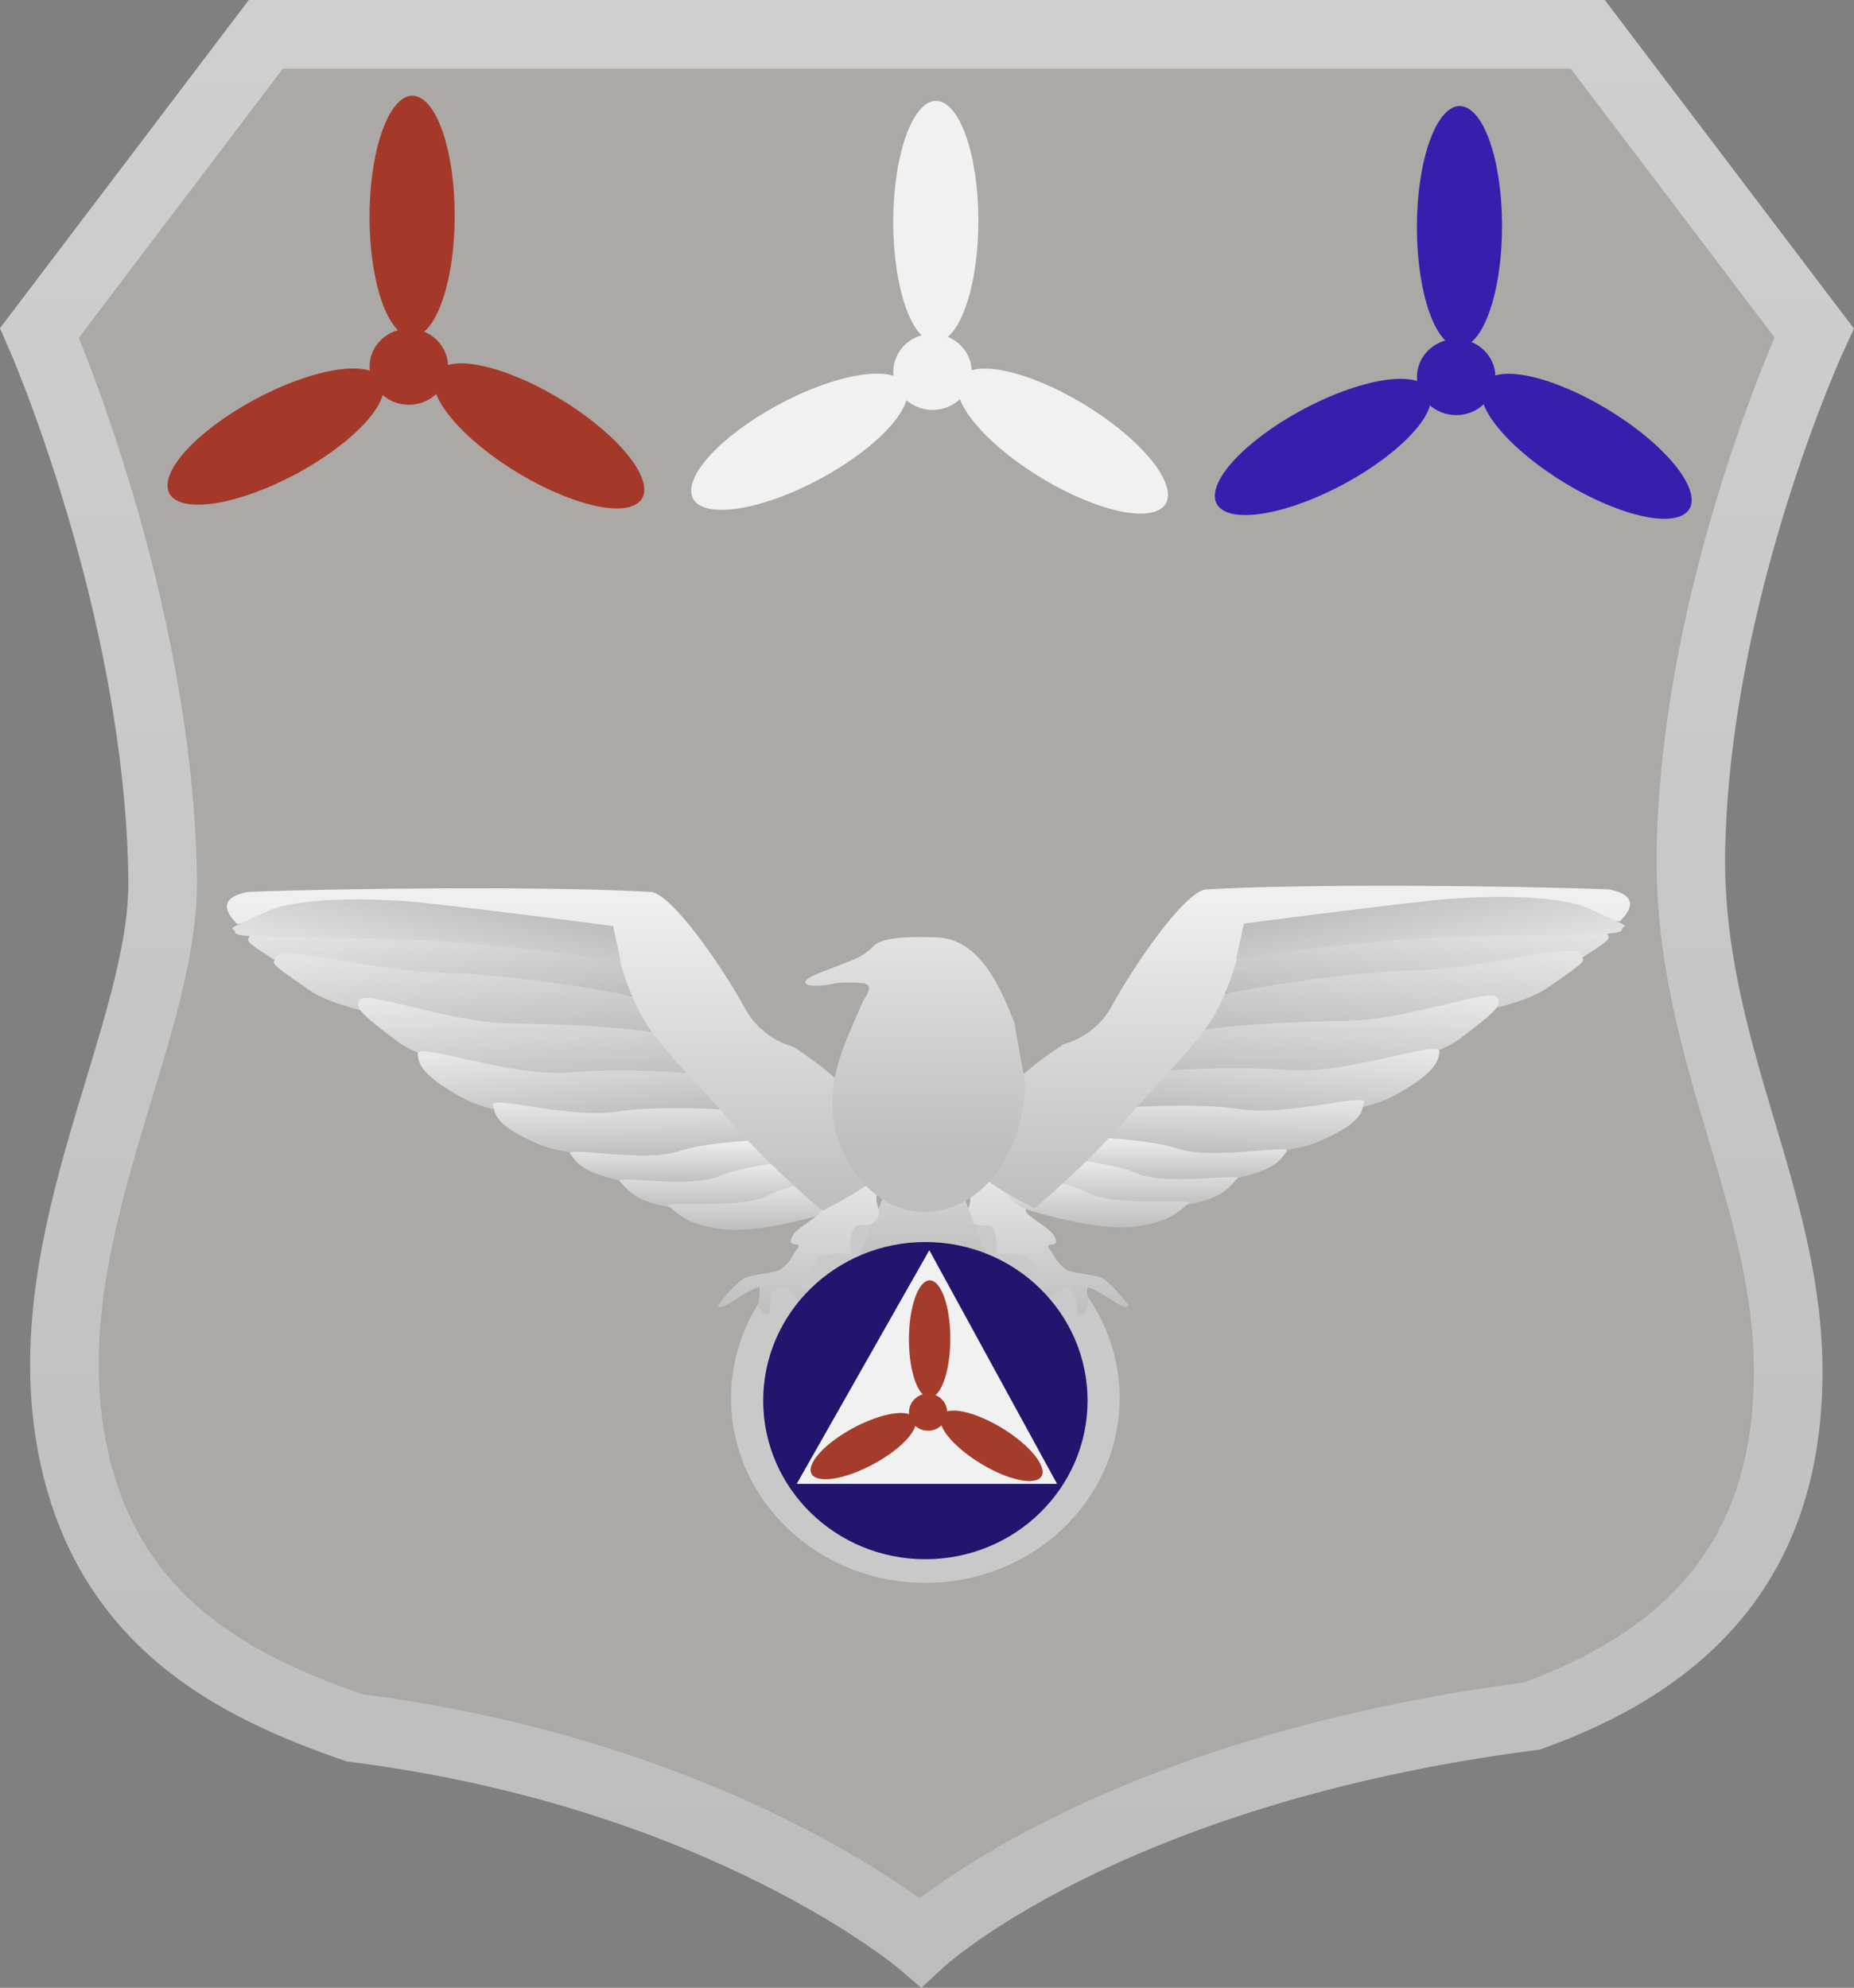 <svg version="1.1" xmlns="http://www.w3.org/2000/svg" xmlns:xlink="http://www.w3.org/1999/xlink" width="40.537" height="43.468" viewBox="0,0,40.537,43.468"><rect x="0" y="0" width="40.537" height="43.468" fill="#808080" stroke="none"/><defs><linearGradient x1="240" y1="166.801" x2="240" y2="211.438" gradientUnits="userSpaceOnUse" id="color-1"><stop offset="0" stop-color="#cfcfcf"/><stop offset="1" stop-color="#bcbcbc"/></linearGradient><linearGradient x1="242.325" y1="191.202" x2="242.325" y2="194.795" gradientUnits="userSpaceOnUse" id="color-2"><stop offset="0" stop-color="#efefef"/><stop offset="1" stop-color="#bebebe"/></linearGradient><linearGradient x1="250.538" y1="185.294" x2="250.181" y2="188.219" gradientUnits="userSpaceOnUse" id="color-3"><stop offset="0" stop-color="#efefef"/><stop offset="1" stop-color="#bebebe"/></linearGradient><linearGradient x1="249.928" y1="185.961" x2="249.69" y2="188.898" gradientUnits="userSpaceOnUse" id="color-4"><stop offset="0" stop-color="#efefef"/><stop offset="1" stop-color="#bebebe"/></linearGradient><linearGradient x1="248.649" y1="187.202" x2="248.435" y2="189.839" gradientUnits="userSpaceOnUse" id="color-5"><stop offset="0" stop-color="#efefef"/><stop offset="1" stop-color="#bebebe"/></linearGradient><linearGradient x1="247.748" y1="188.445" x2="247.549" y2="190.522" gradientUnits="userSpaceOnUse" id="color-6"><stop offset="0" stop-color="#efefef"/><stop offset="1" stop-color="#bebebe"/></linearGradient><linearGradient x1="246.472" y1="189.788" x2="246.435" y2="191.281" gradientUnits="userSpaceOnUse" id="color-7"><stop offset="0" stop-color="#efefef"/><stop offset="1" stop-color="#bebebe"/></linearGradient><linearGradient x1="245.157" y1="190.918" x2="245.157" y2="191.88" gradientUnits="userSpaceOnUse" id="color-8"><stop offset="0" stop-color="#efefef"/><stop offset="1" stop-color="#bebebe"/></linearGradient><linearGradient x1="244.259" y1="191.336" x2="244.259" y2="192.429" gradientUnits="userSpaceOnUse" id="color-9"><stop offset="0" stop-color="#efefef"/><stop offset="1" stop-color="#bebebe"/></linearGradient><linearGradient x1="243.511" y1="191.641" x2="243.511" y2="192.892" gradientUnits="userSpaceOnUse" id="color-10"><stop offset="0" stop-color="#efefef"/><stop offset="1" stop-color="#bebebe"/></linearGradient><linearGradient x1="243.814" y1="185.746" x2="243.814" y2="192.471" gradientUnits="userSpaceOnUse" id="color-11"><stop offset="0" stop-color="#efefef"/><stop offset="1" stop-color="#bebebe"/></linearGradient><linearGradient x1="251.306" y1="188.229" x2="250.587" y2="185.379" gradientUnits="userSpaceOnUse" id="color-12"><stop offset="0" stop-color="#efefef"/><stop offset="1" stop-color="#bebebe"/></linearGradient><linearGradient x1="229.533" y1="185.348" x2="229.89" y2="188.273" gradientUnits="userSpaceOnUse" id="color-13"><stop offset="0" stop-color="#efefef"/><stop offset="1" stop-color="#bebebe"/></linearGradient><linearGradient x1="230.143" y1="186.015" x2="230.38" y2="188.951" gradientUnits="userSpaceOnUse" id="color-14"><stop offset="0" stop-color="#efefef"/><stop offset="1" stop-color="#bebebe"/></linearGradient><linearGradient x1="239.918" y1="189.979" x2="239.918" y2="193.646" gradientUnits="userSpaceOnUse" id="color-15"><stop offset="0" stop-color="#efefef"/><stop offset="1" stop-color="#bebebe"/></linearGradient><linearGradient x1="231.422" y1="187.256" x2="231.636" y2="189.893" gradientUnits="userSpaceOnUse" id="color-16"><stop offset="0" stop-color="#efefef"/><stop offset="1" stop-color="#bebebe"/></linearGradient><linearGradient x1="232.323" y1="188.499" x2="232.522" y2="190.576" gradientUnits="userSpaceOnUse" id="color-17"><stop offset="0" stop-color="#efefef"/><stop offset="1" stop-color="#bebebe"/></linearGradient><linearGradient x1="233.599" y1="189.842" x2="233.636" y2="191.335" gradientUnits="userSpaceOnUse" id="color-18"><stop offset="0" stop-color="#efefef"/><stop offset="1" stop-color="#bebebe"/></linearGradient><linearGradient x1="234.914" y1="190.972" x2="234.914" y2="191.934" gradientUnits="userSpaceOnUse" id="color-19"><stop offset="0" stop-color="#efefef"/><stop offset="1" stop-color="#bebebe"/></linearGradient><linearGradient x1="235.811" y1="191.389" x2="235.811" y2="192.483" gradientUnits="userSpaceOnUse" id="color-20"><stop offset="0" stop-color="#efefef"/><stop offset="1" stop-color="#bebebe"/></linearGradient><linearGradient x1="236.56" y1="191.695" x2="236.56" y2="192.946" gradientUnits="userSpaceOnUse" id="color-21"><stop offset="0" stop-color="#efefef"/><stop offset="1" stop-color="#bebebe"/></linearGradient><linearGradient x1="237.524" y1="191.195" x2="237.524" y2="194.788" gradientUnits="userSpaceOnUse" id="color-22"><stop offset="0" stop-color="#efefef"/><stop offset="1" stop-color="#bebebe"/></linearGradient><linearGradient x1="236.257" y1="185.8" x2="236.257" y2="192.525" gradientUnits="userSpaceOnUse" id="color-23"><stop offset="0" stop-color="#efefef"/><stop offset="1" stop-color="#bebebe"/></linearGradient><linearGradient x1="239.749" y1="184.966" x2="239.749" y2="191.175" gradientUnits="userSpaceOnUse" id="color-24"><stop offset="0" stop-color="#efefef"/><stop offset="1" stop-color="#bebebe"/></linearGradient><linearGradient x1="228.765" y1="188.283" x2="229.484" y2="185.432" gradientUnits="userSpaceOnUse" id="color-25"><stop offset="0" stop-color="#efefef"/><stop offset="1" stop-color="#bebebe"/></linearGradient></defs><g transform="translate(-219.735,-166.051)"><g data-paper-data="{&quot;isPaintingLayer&quot;:true}" fill-rule="nonzero" stroke-linecap="butt" stroke-linejoin="miter" stroke-miterlimit="10" stroke-dasharray="" stroke-dashoffset="0" style="mix-blend-mode: normal"><path d="M258.831,196.292c-0.081,3.478 -1.774,5.908 -5.605,7.284c-9.364,1.211 -13.368,4.94 -13.368,4.94c0,0 -4.306,-3.657 -12.367,-4.681c-2.588,-0.893 -5.435,-2.292 -6.178,-6.129c-0.889,-4.595 2.029,-9.044 1.979,-12.446c-0.088,-6.03 -2.693,-11.931 -2.693,-11.931l4.949,-6.528h28.903l4.949,6.528c0,0 -2.56,5.514 -2.693,11.233c-0.104,4.486 2.218,7.716 2.124,11.73z" data-paper-data="{&quot;index&quot;:null}" fill="#aba8a5" stroke="url(#color-1)" stroke-width="1.5"/><path d="M235.719,196.624c0,-2.231 1.902,-4.04 4.248,-4.04c2.346,0 4.248,1.809 4.248,4.04c0,2.231 -1.902,4.04 -4.248,4.04c-2.346,0 -4.248,-1.809 -4.248,-4.04z" fill="#c9c9c9" stroke="none" stroke-width="0"/><g stroke="none" stroke-width="0"><path d="M244.234,194.596c-0.15,-0.073 -0.447,-0.308 -0.685,-0.387c-0.152,-0.05 0.149,0.591 -0.236,0.585c-0.06,-0.001 0.028,-0.556 -0.246,-0.592c-0.229,-0.03 -0.471,0.448 -0.583,0.368c-0.178,-0.126 0.213,-0.486 0.192,-0.498c-0.266,-0.153 -0.386,-0.486 -0.528,-0.549c-0.219,-0.097 -0.643,-0.035 -0.643,-0.035c0,0 0.077,-0.339 -0.065,-0.58c-0.086,-0.145 -0.303,0.058 -0.503,-0.2c-0.136,-0.175 0.097,-0.352 -0.02,-0.59c-0.087,-0.176 -0.218,-0.181 -0.362,-0.327c-0.154,-0.156 -0.319,-0.446 -0.319,-0.446l1.176,-0.145c0,0 0.249,0.276 0.318,0.471c0.047,0.133 -0.122,0.151 0.008,0.323c0.058,0.077 0.331,0.252 0.391,0.337c0.09,0.127 -0.029,0.167 0.096,0.281c0.194,0.177 0.466,0.309 0.549,0.451c0.196,0.335 -0.251,0.098 -0.085,0.313c0.154,0.2 0.075,0.194 0.326,0.416c0.147,0.129 0.68,0.108 0.854,0.23c0.243,0.17 0.543,0.572 0.543,0.572c0,0 -0.008,0.083 -0.18,-0.001z" data-paper-data="{&quot;index&quot;:null}" fill="url(#color-2)"/><path d="M254.115,187.127c-0.371,0.235 -1.035,0.395 -1.712,0.501c-0.676,0.105 -1.364,0.155 -1.785,0.167c-1.703,0.049 -4.23,-0.039 -4.23,-0.039c0,0 -0.639,-0.742 -0.123,-0.899c0.916,-0.28 8.497,-0.727 8.596,-0.425c0.056,0.171 0.228,0.079 -0.746,0.696z" data-paper-data="{&quot;index&quot;:null}" fill="url(#color-3)"/><path d="M253.577,187.647c-0.361,0.25 -1.018,0.437 -1.69,0.57c-0.671,0.133 -1.357,0.21 -1.776,0.239c-1.699,0.119 -4.228,0.134 -4.228,0.134c0,0 -0.657,-0.425 -0.148,-0.603c0.904,-0.317 3.654,-0.691 4.771,-0.711c1.745,-0.03 3.678,-0.652 3.789,-0.354c0.063,0.169 0.231,0.07 -0.718,0.725z" data-paper-data="{&quot;index&quot;:null}" fill="url(#color-4)"/><path d="M251.654,188.765c-0.653,0.491 -2.258,0.728 -2.96,0.78c-1.421,0.106 -3.519,0.104 -3.519,0.104c0,0 -0.369,-0.718 0.072,-0.891c0.783,-0.308 2.974,-0.371 3.901,-0.383c1.45,-0.018 3.284,-0.784 3.345,-0.487c0.034,0.168 0.018,0.233 -0.839,0.877z" data-paper-data="{&quot;index&quot;:null}" fill="url(#color-5)"/><path d="M250.21,190.013c-0.747,0.408 -2.269,0.474 -2.917,0.453c-1.313,-0.042 -3.199,-0.258 -3.199,-0.258c0,0 -0.309,-0.464 0.144,-0.586c0.805,-0.218 2.755,-0.259 3.594,-0.176c1.31,0.13 3.416,-0.687 3.374,-0.394c-0.024,0.166 -0.014,0.426 -0.995,0.962z" data-paper-data="{&quot;index&quot;:null}" fill="url(#color-6)"/><path d="M246.008,191.258c-1.109,-0.1 -2.662,-0.381 -2.662,-0.381c0,0 -0.146,-0.425 0.272,-0.512c0.742,-0.155 2.497,-0.178 3.191,-0.065c1.084,0.178 2.862,-0.383 2.751,-0.126c-0.063,0.146 0.025,0.395 -0.949,0.822c-0.741,0.326 -2.056,0.311 -2.603,0.262z" data-paper-data="{&quot;index&quot;:null}" fill="url(#color-7)"/><path d="M244.329,191.735c-0.434,-0.073 -1.925,-0.443 -1.925,-0.443c0,0 0.268,-0.351 0.633,-0.368c0.648,-0.031 1.927,0.065 2.431,0.239c0.788,0.272 2.584,-0.115 2.396,0.073c-0.107,0.107 -0.126,0.359 -1.063,0.575c-0.714,0.165 -2.057,-0.007 -2.471,-0.076z" data-paper-data="{&quot;index&quot;:null}" fill="url(#color-8)"/><path d="M245.637,192.405c-0.685,0.102 -1.878,-0.148 -2.243,-0.239c-0.382,-0.096 -1.671,-0.537 -1.671,-0.537c0,0 0.315,-0.302 0.652,-0.293c0.598,0.016 1.779,0.174 2.205,0.367c0.666,0.302 2.409,-0.026 2.199,0.133c-0.119,0.09 -0.242,0.435 -1.142,0.568z" data-paper-data="{&quot;index&quot;:null}" fill="url(#color-9)"/><path d="M242.259,192.523c-0.365,-0.116 -0.465,-0.298 -0.465,-0.298c0,0 -0.753,-0.611 -0.419,-0.583c0.593,0.049 1.741,0.268 2.135,0.483c0.615,0.337 2.436,0.107 2.202,0.254c-0.133,0.083 -0.34,0.42 -1.257,0.504c-0.698,0.064 -1.847,-0.249 -2.195,-0.36z" data-paper-data="{&quot;index&quot;:null}" fill="url(#color-10)"/><path d="M250.609,185.999c-2.469,0.253 -3.679,0.39 -3.679,0.39c-0.027,0.251 -0.306,1.371 -0.751,2.033c-0.422,0.629 -1.188,1.366 -1.783,2.06c-0.869,1.014 -2.039,1.988 -2.039,1.988c0,0 -1.576,-0.753 -1.468,-1.162c0.119,-0.448 0.532,-1.086 1.062,-1.617c0.329,-0.33 0.764,-0.619 1.019,-0.796c0.04,-0.028 0.69,-0.142 1.082,-0.858c0.5,-0.915 1.543,-2.42 2.024,-2.535c2.133,-0.13 6.701,-0.086 8.833,-0.003c0.895,0.17 0.221,0.695 0.248,0.701c0.051,0.011 -3.092,-0.351 -4.548,-0.202z" data-paper-data="{&quot;index&quot;:null}" fill="url(#color-11)"/><path d="M254.513,185.934c1.017,0.48 0.711,0.283 0.678,0.46c-0.027,0.147 -1.923,0.074 -3.924,0.16c-2.251,0.097 -4.505,0.474 -4.505,0.474l0.17,-0.781c0,0 2.486,-0.329 4.131,-0.507c0.406,-0.044 1.075,-0.087 1.739,-0.073c0.664,0.014 1.324,0.084 1.711,0.267z" data-paper-data="{&quot;index&quot;:null}" fill="url(#color-12)"/><path d="M225.956,187.181c-0.975,-0.616 -0.803,-0.524 -0.746,-0.696c0.099,-0.302 7.68,0.146 8.596,0.425c0.516,0.157 -0.123,0.899 -0.123,0.899c0,0 -2.528,0.088 -4.23,0.039c-0.42,-0.012 -1.109,-0.062 -1.785,-0.167c-0.676,-0.105 -1.34,-0.266 -1.712,-0.501z" fill="url(#color-13)"/><path d="M226.494,187.7c-0.949,-0.655 -0.781,-0.556 -0.718,-0.725c0.111,-0.298 2.044,0.324 3.789,0.354c1.117,0.019 3.867,0.394 4.771,0.711c0.509,0.178 -0.148,0.603 -0.148,0.603c0,0 -2.529,-0.015 -4.228,-0.134c-0.419,-0.029 -1.105,-0.107 -1.776,-0.239c-0.672,-0.133 -1.329,-0.32 -1.69,-0.57z" fill="url(#color-14)"/><path d="M238.479,193.646l1.466,-3.667l1.412,3.667z" fill="url(#color-15)"/><path d="M228.417,188.819c-0.857,-0.645 -0.873,-0.709 -0.839,-0.877c0.06,-0.297 1.895,0.469 3.345,0.487c0.928,0.012 3.118,0.074 3.901,0.383c0.441,0.174 0.072,0.891 0.072,0.891c0,0 -2.098,0.003 -3.519,-0.104c-0.702,-0.052 -2.308,-0.29 -2.96,-0.78z" fill="url(#color-16)"/><path d="M229.861,190.067c-0.981,-0.536 -0.971,-0.796 -0.995,-0.962c-0.043,-0.293 2.064,0.524 3.374,0.394c0.838,-0.083 2.788,-0.042 3.594,0.176c0.453,0.123 0.144,0.586 0.144,0.586c0,0 -1.886,0.216 -3.199,0.258c-0.648,0.021 -2.17,-0.045 -2.917,-0.453z" fill="url(#color-17)"/><path d="M234.063,191.312c-0.548,0.049 -1.862,0.064 -2.603,-0.262c-0.973,-0.428 -0.886,-0.676 -0.949,-0.822c-0.111,-0.257 1.667,0.303 2.751,0.126c0.694,-0.114 2.449,-0.09 3.191,0.065c0.418,0.087 0.272,0.512 0.272,0.512c0,0 -1.553,0.281 -2.662,0.381z" fill="url(#color-18)"/><path d="M235.742,191.789c-0.414,0.069 -1.757,0.241 -2.471,0.076c-0.937,-0.217 -0.956,-0.468 -1.063,-0.575c-0.189,-0.188 1.608,0.199 2.396,-0.073c0.504,-0.174 1.783,-0.27 2.431,-0.239c0.365,0.017 0.633,0.368 0.633,0.368c0,0 -1.491,0.37 -1.925,0.443z" fill="url(#color-19)"/><path d="M234.434,192.459c-0.9,-0.134 -1.023,-0.478 -1.142,-0.568c-0.21,-0.159 1.533,0.169 2.199,-0.133c0.426,-0.193 1.607,-0.351 2.205,-0.367c0.337,-0.009 0.652,0.293 0.652,0.293c0,0 -1.289,0.44 -1.671,0.537c-0.364,0.092 -1.558,0.341 -2.243,0.239z" fill="url(#color-20)"/><path d="M237.812,192.577c-0.348,0.111 -1.497,0.424 -2.195,0.36c-0.917,-0.084 -1.124,-0.421 -1.257,-0.504c-0.234,-0.147 1.587,0.083 2.202,-0.254c0.394,-0.216 1.542,-0.435 2.135,-0.483c0.334,-0.027 -0.419,0.583 -0.419,0.583c0,0 -0.1,0.182 -0.465,0.298z" fill="url(#color-21)"/><path d="M235.436,194.59c0,0 0.3,-0.403 0.543,-0.572c0.174,-0.122 0.707,-0.101 0.854,-0.23c0.252,-0.222 0.172,-0.216 0.326,-0.416c0.165,-0.215 -0.281,0.022 -0.085,-0.313c0.083,-0.142 0.355,-0.274 0.549,-0.451c0.125,-0.114 0.006,-0.154 0.096,-0.281c0.06,-0.086 0.333,-0.261 0.391,-0.337c0.13,-0.172 -0.039,-0.19 0.008,-0.323c0.069,-0.195 0.318,-0.471 0.318,-0.471l1.176,0.145c0,0 -0.165,0.291 -0.319,0.446c-0.144,0.146 -0.275,0.151 -0.362,0.327c-0.117,0.238 0.116,0.415 -0.02,0.59c-0.201,0.258 -0.417,0.054 -0.503,0.2c-0.142,0.24 -0.065,0.58 -0.065,0.58c0,0 -0.424,-0.062 -0.643,0.035c-0.143,0.063 -0.262,0.396 -0.528,0.549c-0.021,0.012 0.37,0.373 0.192,0.498c-0.112,0.079 -0.354,-0.398 -0.583,-0.368c-0.273,0.036 -0.186,0.591 -0.245,0.592c-0.386,0.005 -0.084,-0.635 -0.236,-0.585c-0.238,0.079 -0.535,0.313 -0.685,0.387c-0.172,0.084 -0.18,0.001 -0.18,0.001z" fill="url(#color-22)"/><path d="M224.914,186.255c0.027,-0.006 -0.647,-0.531 0.248,-0.701c2.132,-0.083 6.701,-0.127 8.833,0.003c0.48,0.115 1.524,1.621 2.024,2.535c0.391,0.716 1.042,0.831 1.082,0.858c0.254,0.177 0.689,0.466 1.019,0.796c0.53,0.531 0.943,1.169 1.062,1.617c0.109,0.409 -1.468,1.162 -1.468,1.162c0,0 -1.169,-0.975 -2.039,-1.988c-0.595,-0.694 -1.361,-1.43 -1.783,-2.06c-0.444,-0.662 -0.724,-1.782 -0.751,-2.033c0,0 -1.21,-0.137 -3.679,-0.39c-1.456,-0.149 -4.599,0.213 -4.548,0.202z" fill="url(#color-23)"/><path d="M242.156,189.746c-0.073,1.713 -1.076,2.824 -2.241,2.807c-1.165,-0.017 -2.051,-1.316 -1.978,-2.505c0.033,-0.788 0.418,-1.504 0.659,-2.086c0.034,-0.083 0.285,-0.367 0.016,-0.408c-0.125,-0.019 -0.465,-0.031 -0.64,0.006c-0.337,0.072 -0.642,0.066 -0.629,-0.042c0.015,-0.125 0.67,-0.312 1.113,-0.509c0.252,-0.112 0.382,-0.282 0.421,-0.308c0.284,-0.19 0.975,-0.16 1.301,-0.155c1,0.015 1.441,1.135 1.742,1.881c0.026,0.228 0.237,1.32 0.237,1.32z" fill="url(#color-24)"/><path d="M225.558,185.988c0.387,-0.183 1.047,-0.253 1.711,-0.267c0.664,-0.014 1.333,0.029 1.739,0.073c1.645,0.179 4.131,0.507 4.131,0.507l0.17,0.781c0,0 -2.254,-0.377 -4.505,-0.474c-2.001,-0.086 -3.897,-0.013 -3.924,-0.16c-0.032,-0.177 -0.339,0.02 0.678,-0.46z" data-paper-data="{&quot;index&quot;:null}" fill="url(#color-25)"/></g><g stroke="none" stroke-width="0"><path d="M243.514,196.679c0,1.915 -1.588,3.468 -3.546,3.468c-1.958,0 -3.546,-1.553 -3.546,-3.468c0,-1.915 1.588,-3.468 3.546,-3.468c1.958,0 3.546,1.553 3.546,3.468z" fill="#21156d"/><path d="M237.155,198.499l2.899,-5.11l2.793,5.11z" fill="#f1f1f1"/><g fill="#a53c2b"><path d="M238.503,198.224c-0.633,0.26 -1.098,0.225 -1.039,-0.08c0.059,-0.304 0.62,-0.761 1.252,-1.021c0.633,-0.26 1.098,-0.225 1.039,0.079c-0.059,0.304 -0.62,0.761 -1.252,1.021z"/><path d="M239.627,194.976c0.071,-0.68 0.322,-1.073 0.562,-0.877c0.24,0.196 0.377,0.906 0.306,1.587c-0.071,0.68 -0.322,1.073 -0.562,0.877c-0.24,-0.196 -0.377,-0.906 -0.306,-1.587z"/><path d="M241.94,197.48c0.545,0.413 0.75,0.832 0.458,0.935c-0.292,0.103 -0.97,-0.148 -1.515,-0.561c-0.545,-0.413 -0.75,-0.832 -0.458,-0.935c0.292,-0.103 0.97,0.148 1.515,0.561z"/><path d="M240.444,196.931c0,0.224 -0.187,0.405 -0.417,0.405c-0.23,0 -0.417,-0.181 -0.417,-0.405c0,-0.224 0.187,-0.405 0.417,-0.405c0.23,0 0.417,0.181 0.417,0.405z"/></g></g><g stroke="none" stroke-width="0"><g fill="#a43829"><path d="M225.543,176.729c-1.301,0.535 -2.257,0.462 -2.135,-0.163c0.121,-0.625 1.274,-1.565 2.574,-2.1c1.012,-0.416 1.816,-0.464 2.065,-0.17c0.071,0.084 0.097,0.195 0.07,0.334c-0.121,0.625 -1.274,1.565 -2.574,2.1z"/><path d="M227.853,170.051c0.145,-1.399 0.663,-2.206 1.156,-1.803c0.493,0.403 0.775,1.863 0.63,3.262c-0.145,1.399 -0.663,2.206 -1.156,1.803c-0.493,-0.403 -0.775,-1.863 -0.63,-3.262z"/><path d="M232.607,175.198c1.121,0.85 1.542,1.711 0.942,1.923c-0.6,0.213 -1.995,-0.304 -3.115,-1.153c-1.121,-0.85 -1.543,-1.711 -0.942,-1.923c0.6,-0.213 1.995,0.304 3.115,1.153z"/><path d="M229.532,174.07c0,0.46 -0.384,0.832 -0.858,0.832c-0.474,0 -0.858,-0.373 -0.858,-0.832c0,-0.46 0.384,-0.832 0.858,-0.832c0.474,0 0.858,0.373 0.858,0.832z"/></g><g fill="#f1f1f1"><path d="M236.993,176.842c-1.301,0.535 -2.257,0.462 -2.135,-0.163c0.121,-0.625 1.274,-1.565 2.574,-2.1c1.301,-0.535 2.257,-0.462 2.135,0.163c-0.121,0.625 -1.274,1.565 -2.574,2.1z"/><path d="M239.303,170.164c0.145,-1.399 0.663,-2.206 1.156,-1.803c0.493,0.403 0.775,1.863 0.63,3.262c-0.145,1.399 -0.663,2.206 -1.156,1.803c-0.493,-0.403 -0.775,-1.863 -0.63,-3.262z"/><path d="M244.057,175.312c1.121,0.85 1.542,1.711 0.942,1.923c-0.6,0.213 -1.995,-0.304 -3.115,-1.153c-1.121,-0.85 -1.543,-1.711 -0.942,-1.923c0.6,-0.213 1.995,0.304 3.115,1.153z"/><path d="M240.982,174.183c0,0.46 -0.384,0.832 -0.858,0.832c-0.474,0 -0.858,-0.373 -0.858,-0.832c0,-0.46 0.384,-0.832 0.858,-0.832c0.474,0 0.858,0.372 0.858,0.832z"/></g><g fill="#391ead"><path d="M248.443,176.956c-1.301,0.535 -2.257,0.462 -2.135,-0.163c0.121,-0.625 1.274,-1.565 2.574,-2.1c1.301,-0.535 2.257,-0.462 2.135,0.163c-0.121,0.625 -1.274,1.565 -2.574,2.1z"/><path d="M250.753,170.277c0.145,-1.399 0.663,-2.206 1.156,-1.803c0.493,0.403 0.775,1.863 0.63,3.262c-0.145,1.399 -0.663,2.206 -1.156,1.803c-0.493,-0.403 -0.775,-1.863 -0.63,-3.262z"/><path d="M255.508,175.425c1.121,0.85 1.542,1.711 0.942,1.923c-0.6,0.213 -1.995,-0.304 -3.115,-1.153c-1.121,-0.85 -1.543,-1.711 -0.942,-1.923c0.6,-0.213 1.995,0.304 3.115,1.153z"/><path d="M252.432,174.297c0,0.46 -0.384,0.832 -0.858,0.832c-0.474,0 -0.858,-0.373 -0.858,-0.832c0,-0.46 0.384,-0.832 0.858,-0.832c0.474,0 0.858,0.372 0.858,0.832z"/></g></g></g></g></svg>